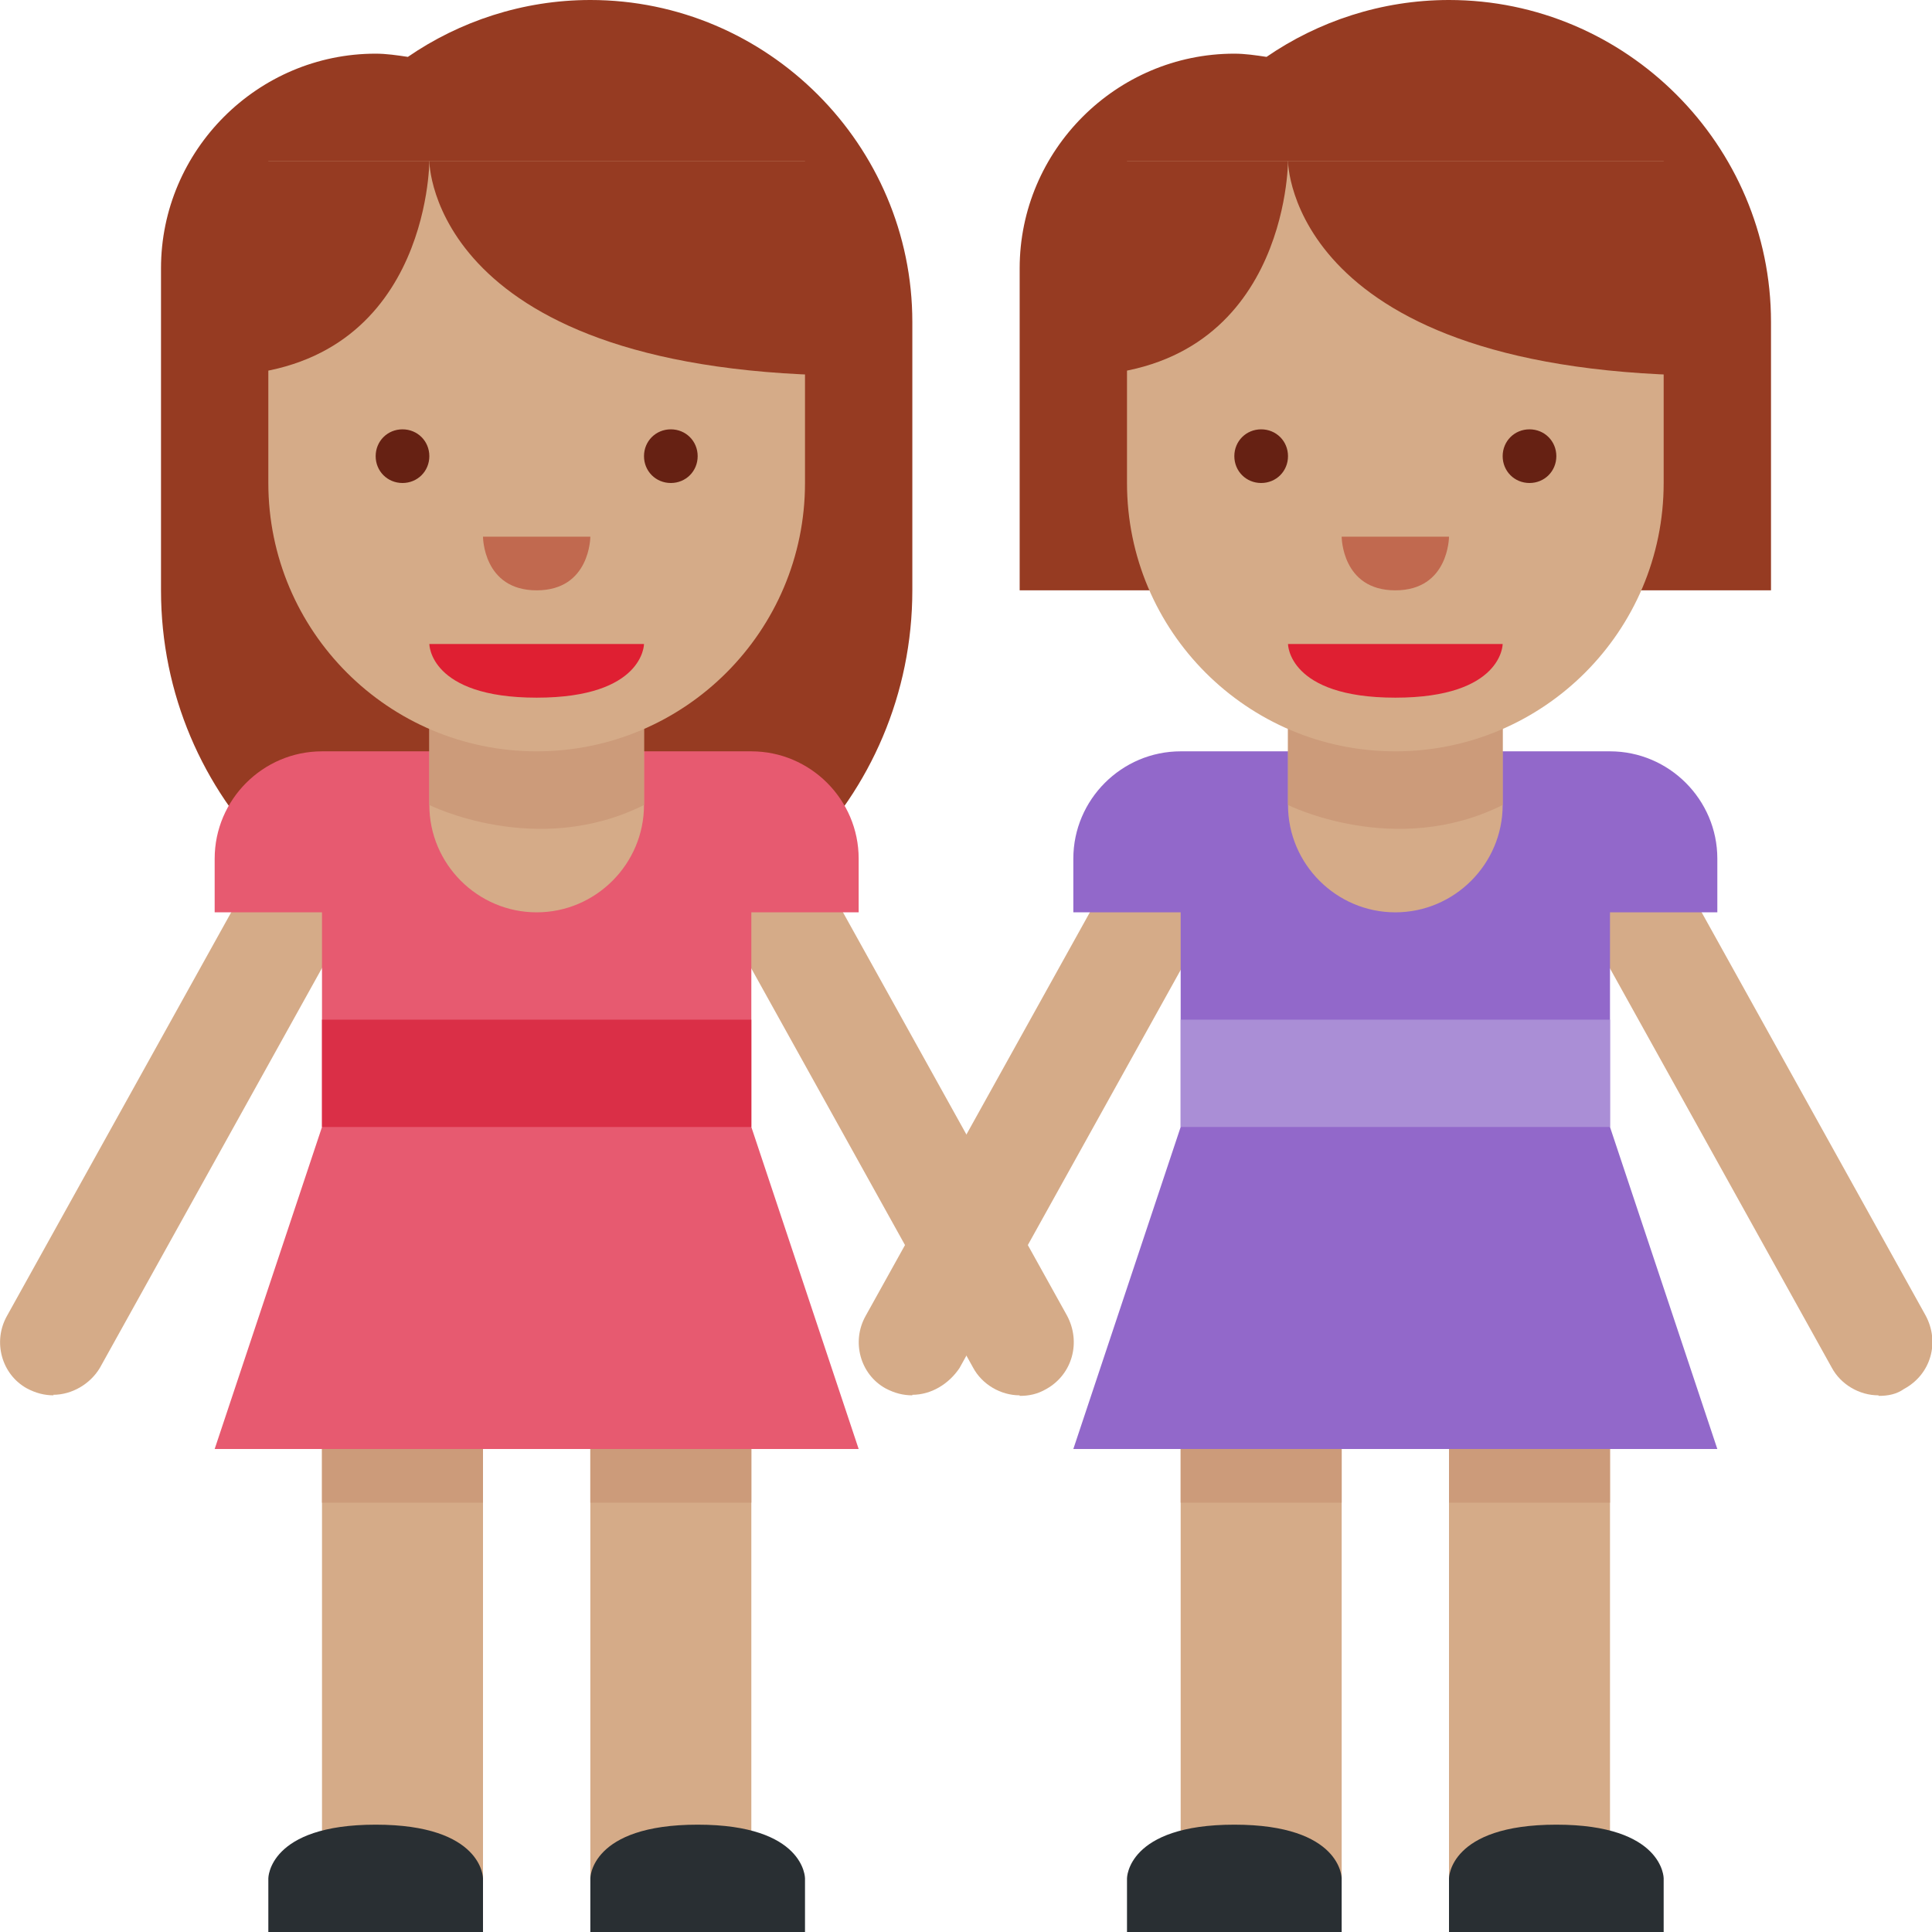 <svg xmlns="http://www.w3.org/2000/svg" viewBox="0 0 45 45" enable-background="new 0 0 45 45"><defs><clipPath id="a"><path d="M0 36h36V0H0v36z"/></clipPath></defs><g><g><g clip-path="url(#a)" transform="matrix(1.25 0 0 -1.25 0 45)"><g><path fill="#963b22" d="M11 36c-1.26 0-2.44-.4-3.4-1.06-.2.03-.4.06-.6.06-2.2 0-4-1.8-4-4v-6c0-3.87 3.13-7 7-7s7 3.13 7 7v5c0 3.3-2.7 6-6 6"/></g><path fill="#d5ab88" d="M9 1H6v8h3V1z"/><path fill="#d5ab88" d="M14 1h-3v8h3V1z"/><path fill="#cc9b7a" d="M9 8H6v1h3V8z"/><path fill="#cc9b7a" d="M14 8h-3v1h3V8z"/><g><path fill="#292f33" d="M5 0v1s0 1 2 1 2-1 2-1V0H5z"/></g><g><path fill="#292f33" d="M11 0v1s0 1 2 1 2-1 2-1V0h-4z"/></g><g><path fill="#d5ab88" d="M1 10c-.17 0-.33.04-.5.13-.47.26-.64.87-.37 1.35l5 9c.26.5.87.66 1.36.4.47-.27.64-.88.37-1.37l-5-9c-.18-.3-.52-.5-.87-.5"/></g><g><path fill="#d5ab88" d="M19 10c-.35 0-.7.2-.87.52l-5 9c-.27.48-.1 1.1.38 1.35.5.27 1.1.1 1.37-.38l5-9c.27-.5.1-1.1-.38-1.37-.17-.1-.33-.13-.5-.13"/></g><g><path fill="#e75a70" d="M4 9h12l-2 6v4h2v1c0 1.1-.9 2-2 2H6c-1.1 0-2-.9-2-2v-1h2v-4L4 9z"/></g><path fill="#da2f47" d="M14 15H6v2h8v-2z"/><g><path fill="#d5ab88" d="M8 25v-4c0-1.1.9-2 2-2s2 .9 2 2v4H8z"/></g><g><path fill="#cc9b7a" d="M12 25l-4-.02V21s2-1 4 0v4z"/></g><g><path fill="#d5ab88" d="M15 33H5v-6c0-2.76 2.24-5 5-5s5 2.24 5 5v6z"/></g><g><path fill="#963b22" d="M8 33s0-4 8-4v4H8z"/></g><g><path fill="#963b22" d="M8 33s0-4-4-4v4h4z"/></g><g><path fill="#df1f32" d="M12 24H8s0-1 2-1 2 1 2 1"/></g><g><path fill="#662113" d="M8 27.5c0-.28-.22-.5-.5-.5s-.5.22-.5.5.22.5.5.5.5-.22.5-.5"/></g><g><path fill="#662113" d="M13 27.5c0-.28-.22-.5-.5-.5s-.5.22-.5.5.22.5.5.5.5-.22.5-.5"/></g><g><path fill="#c1694f" d="M9 26h2s0-1-1-1-1 1-1 1"/></g><g><path fill="#963b22" d="M33 30c0 3.3-2.7 6-6 6-1.26 0-2.44-.4-3.4-1.06-.2.03-.4.06-.6.06-2.2 0-4-1.8-4-4v-6h4.7c.94-.63 2.07-1 3.3-1s2.36.37 3.3 1H33v5z"/></g><path fill="#d5ab88" d="M25 1h-3v8h3V1z"/><path fill="#d5ab88" d="M30 1h-3v8h3V1z"/><path fill="#cc9b7a" d="M25 8h-3v1h3V8z"/><path fill="#cc9b7a" d="M30 8h-3v1h3V8z"/><g><path fill="#292f33" d="M21 0v1s0 1 2 1 2-1 2-1V0h-4z"/></g><g><path fill="#292f33" d="M27 0v1s0 1 2 1 2-1 2-1V0h-4z"/></g><g><path fill="#d5ab88" d="M17 10c-.17 0-.33.04-.5.13-.47.26-.64.87-.37 1.35l5 9c.26.5.87.66 1.35.4.5-.27.66-.88.4-1.37l-5-9c-.2-.3-.53-.5-.88-.5"/></g><g><path fill="#d5ab88" d="M35 10c-.35 0-.7.2-.87.52l-5 9c-.27.48-.1 1.1.38 1.35.5.27 1.1.1 1.37-.38l5-9c.27-.5.1-1.1-.4-1.37-.14-.1-.3-.13-.47-.13"/></g><g><path fill="#9268ca" d="M32 19v1c0 1.1-.9 2-2 2h-8c-1.1 0-2-.9-2-2v-1h2v-4l-2-6h12l-2 6v4h2z"/></g><path fill="#aa8ed6" d="M30 15h-8v2h8v-2z"/><g><path fill="#d5ab88" d="M24 25v-4c0-1.1.9-2 2-2s2 .9 2 2v4h-4z"/></g><g><path fill="#cc9b7a" d="M28 25l-4-.02V21s2-1 4 0v4z"/></g><g><path fill="#d5ab88" d="M31 33H21v-6c0-2.76 2.24-5 5-5s5 2.24 5 5v6z"/></g><g><path fill="#963b22" d="M24 33s0-4 8-4v4h-8z"/></g><g><path fill="#963b22" d="M24 33s0-4-4-4v4h4z"/></g><g><path fill="#df1f32" d="M28 24h-4s0-1 2-1 2 1 2 1"/></g><g><path fill="#662113" d="M24 27.5c0-.28-.22-.5-.5-.5s-.5.22-.5.5.22.5.5.5.5-.22.5-.5"/></g><g><path fill="#662113" d="M29 27.5c0-.28-.22-.5-.5-.5s-.5.22-.5.5.22.5.5.5.5-.22.5-.5"/></g><g><path fill="#c1694f" d="M25 26h2s0-1-1-1-1 1-1 1"/></g></g></g></g></svg>
